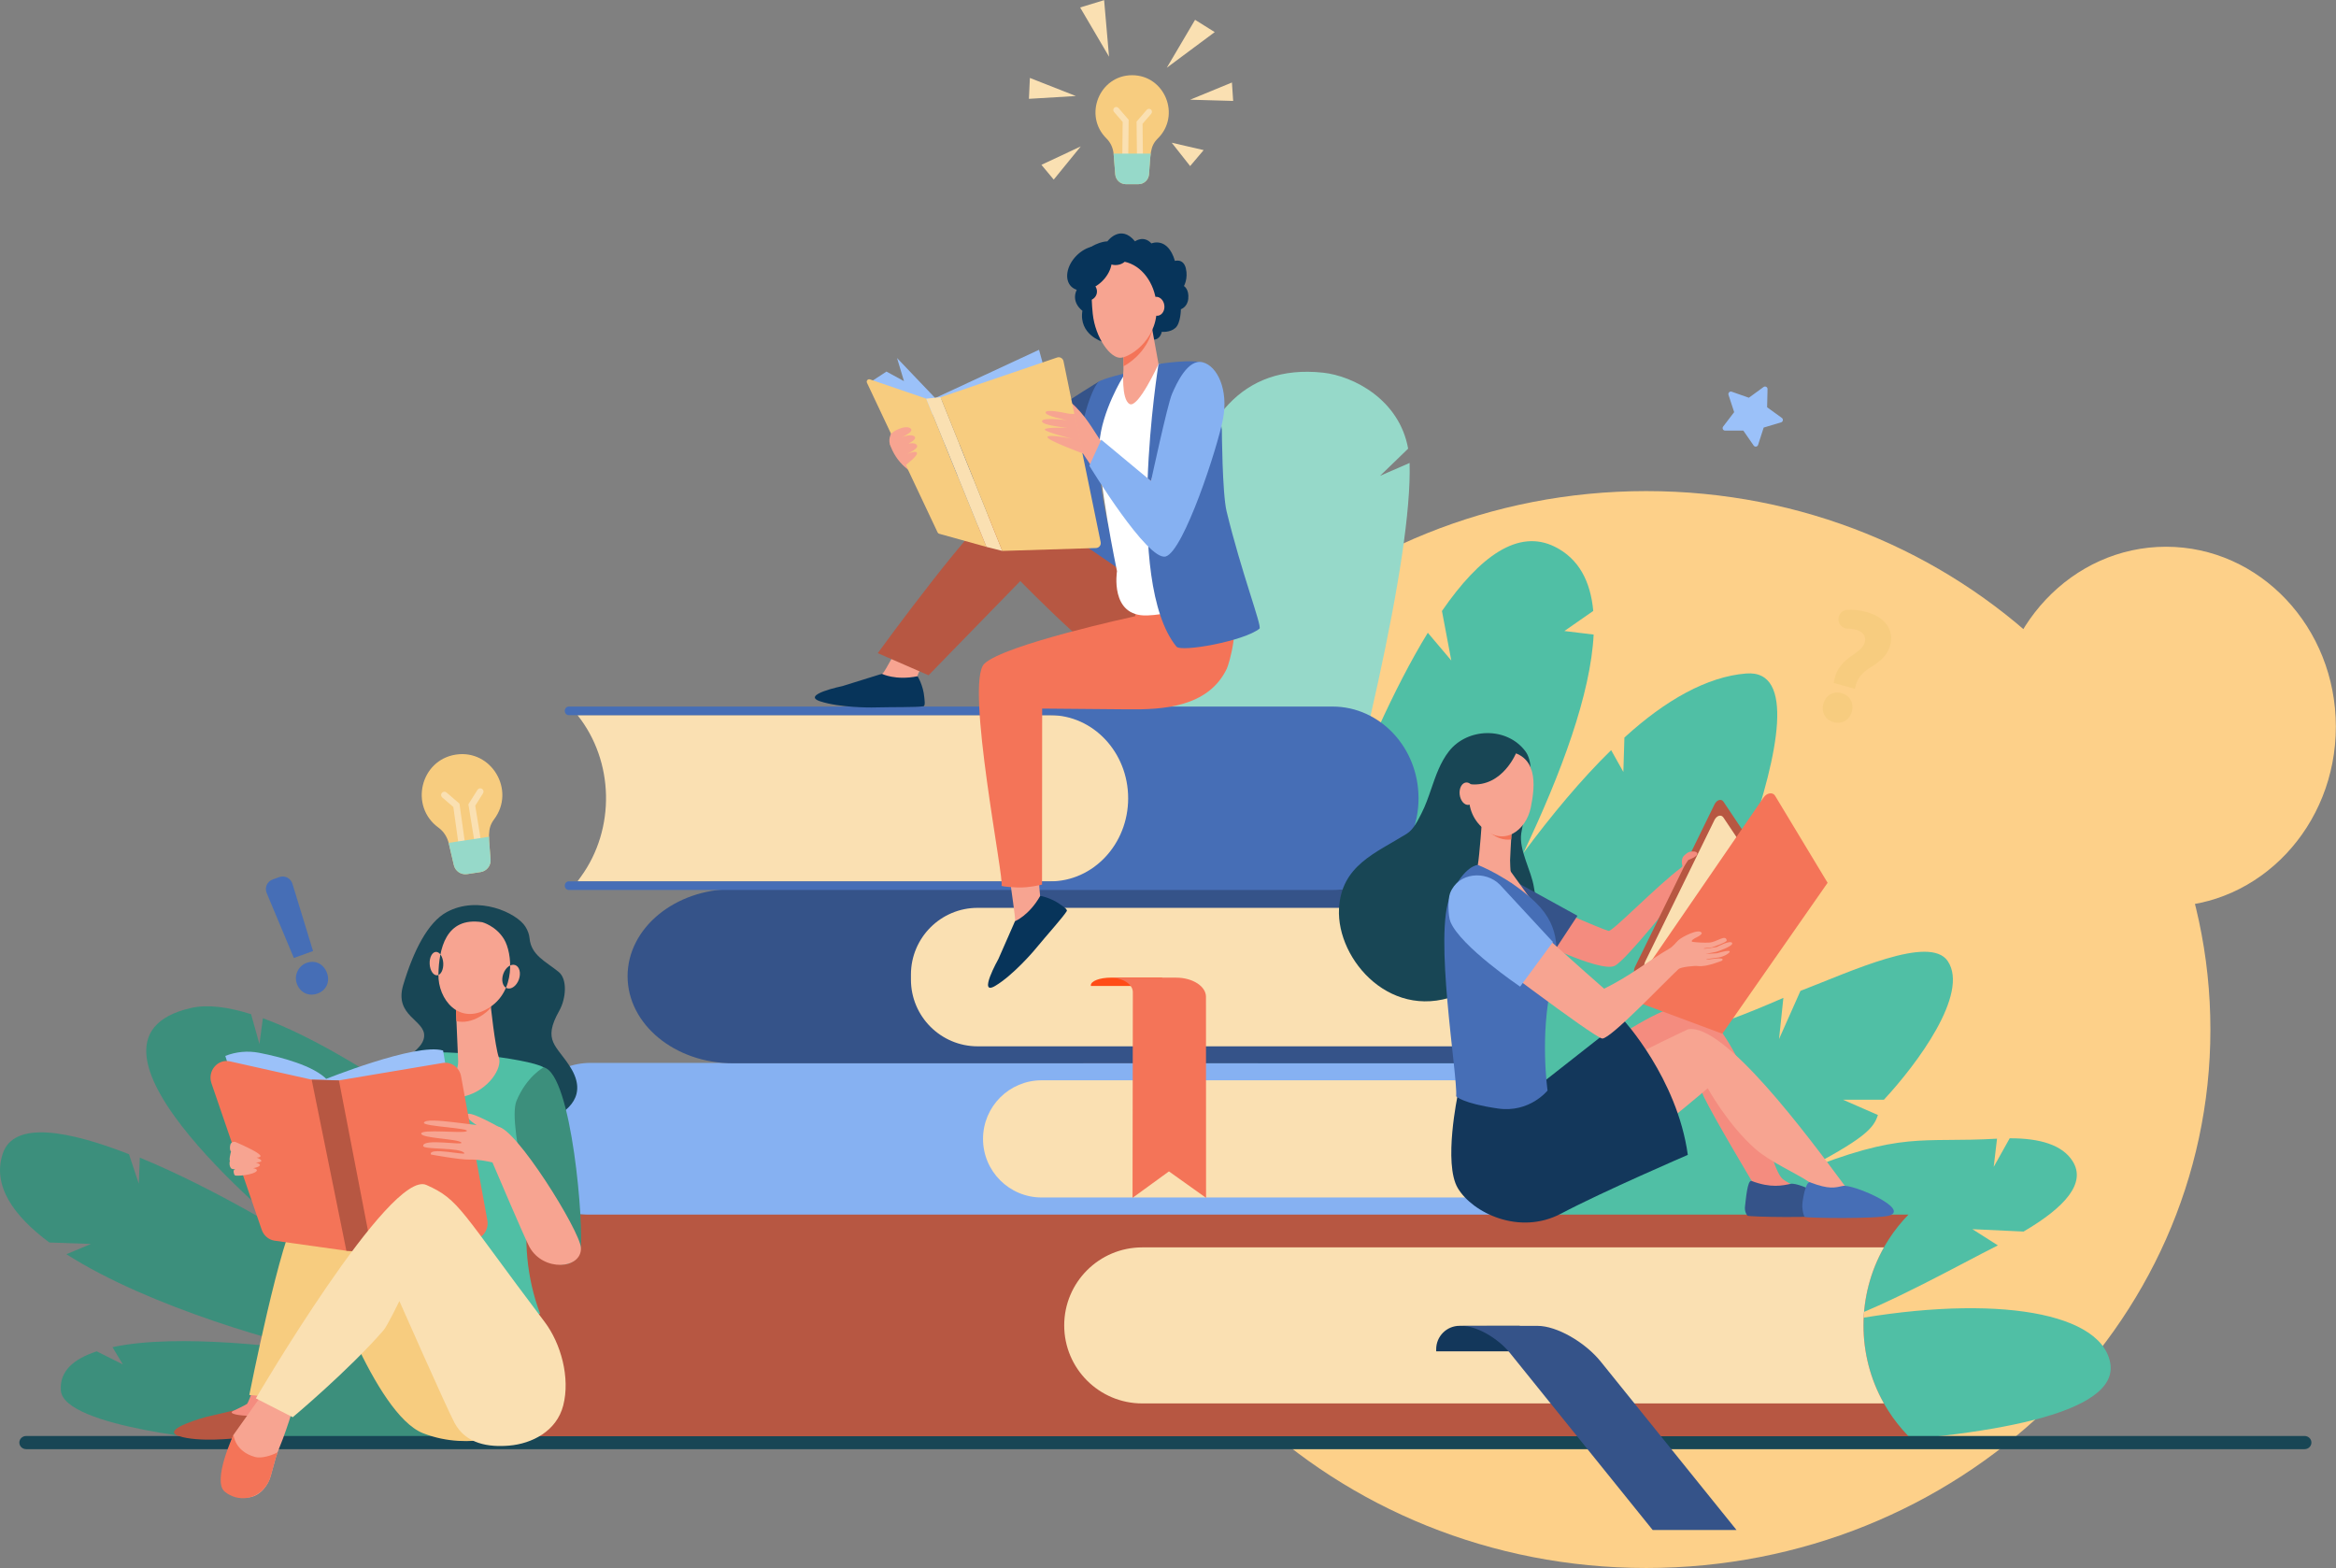 <svg xmlns="http://www.w3.org/2000/svg" viewBox="0 0 5046 3387" width="5046" height="3387">
	<rect x="0" y="0" width="5046" height="3387" fill="#808080" stroke="none"/>
	<defs>
		<clipPath clipPathUnits="userSpaceOnUse" id="cp1">
			<path d="M-2246 -449L5254 -449L5254 3720L-2246 3720Z" />
		</clipPath>
	</defs>
	<style>
		tspan { white-space:pre }
		.shp0 { fill: #fdd089 } 
		.shp1 { fill: #96d9c9 } 
		.shp2 { fill: #3c8f7c } 
		.shp3 { fill: #50bfa5 } 
		.shp4 { fill: #184655 } 
		.shp5 { fill: #86b1f2 } 
		.shp6 { fill: #fae0b2 } 
		.shp7 { fill: #355389 } 
		.shp8 { fill: #466eb6 } 
		.shp9 { fill: #ff4c16 } 
		.shp10 { fill: #f47458 } 
		.shp11 { fill: #b75742 } 
		.shp12 { fill: #13375b } 
		.shp13 { fill: #f7a491 } 
		.shp14 { fill: #9bc1f9 } 
		.shp15 { fill: #f7cc7f } 
		.shp16 { fill: #f48c7f } 
		.shp17 { fill: #07345a } 
		.shp18 { fill: #ffffff } 
	</style>
	<g id="Page 1" clip-path="url(#cp1)">
		<path id="Path 14" class="shp0" d="M5045.67 1569.56C5045.67 1784.19 4881.44 1958.17 4678.85 1958.17C4476.25 1958.17 4312.02 1784.19 4312.02 1569.56C4312.02 1354.94 4476.25 1180.95 4678.85 1180.95C4881.44 1180.95 5045.67 1354.94 5045.67 1569.56ZM4774.69 2223.79C4774.69 2866.15 4229.1 3386.85 3556.08 3386.85C2883.06 3386.85 2337.48 2866.15 2337.48 2223.79C2337.48 1581.47 2883.06 1060.75 3556.08 1060.75C4229.1 1060.75 4774.69 1581.47 4774.69 2223.79Z" />
		<path id="Path 15" class="shp1" d="M2981.08 1027.77L3041.73 969.08C3022.77 862.96 2923.21 811.89 2857.65 804.93C2681.1 786.2 2591.12 907.57 2553.25 1102.24C2484.12 1457.55 2571.17 2949.5 2571.17 2949.5C2577.67 2909.87 3057.15 1411.62 3044.85 999.98L2981.08 1027.77Z" />
		<path id="Path 16" class="shp2" d="M567.9 2199.35L560.38 2255.02L542.35 2190.63C491.73 2174.69 447.75 2169.21 412.9 2177.15C101.4 2247.94 639.67 2676.33 639.67 2676.33C639.67 2676.33 468.12 2568.62 301.98 2500.44L299.87 2556.85L278.62 2493.1C149.52 2442.56 29.75 2419.21 5.81 2492.17C-16.71 2560.87 28.62 2625.9 106.65 2683.79L196.33 2686.94L143.48 2709.1C323.65 2824.52 621.73 2907.08 724.62 2925.85C626.19 2910.4 385.58 2879.08 242.98 2909.87L265.35 2947.1L209.04 2918.94C159.15 2935.04 128.15 2961.71 131.48 3003.67C137.85 3083.92 486.04 3112.81 486.04 3112.81L1758 3101.02L1765.06 3104.54C1765.06 3104.54 977.96 2349.56 567.9 2199.35Z" />
		<path id="Path 17" class="shp3" d="M4557.92 2941.73C4533.4 2827.81 4284.29 2794.33 3966.79 2856.77C4079.85 2818.12 4235.17 2730.21 4315.6 2690.02L4260.58 2655L4371.1 2660.15C4461.48 2607.23 4506.67 2555.25 4477.15 2508.25C4455.08 2473.12 4406.71 2458.52 4341.15 2458.69L4306.6 2520.5L4313.77 2459.56C4148.37 2469.1 4110.85 2442.1 3887.73 2532.29C4027.17 2459.92 4047.31 2437.46 4056.46 2408.4L3980.96 2375.37L4069.44 2375.37C4140.96 2298.42 4254.44 2146.19 4207.37 2076.04C4168.54 2018.15 3998.02 2098.5 3889.19 2140.25L3842.9 2244.4L3852.27 2155.42C3506.23 2306.15 3623.52 2185.21 3623.52 2185.21C3623.52 2185.21 3984.75 1437.95 3771.94 1454.75C3687.94 1461.38 3597.58 1512.01 3508.88 1593.14L3506.62 1667.42L3480.23 1620.28C3415.6 1683.62 3351.6 1760.35 3290.52 1842.71C3373.35 1668.75 3436.17 1497.88 3442.42 1370.66L3379.19 1363L3441.58 1319.6C3435.71 1255.32 3410.25 1206.71 3358.67 1181.01C3279.56 1141.6 3196.52 1201.24 3114.77 1319.75L3134.96 1426.71L3084.23 1366.78C2791.52 1843.85 2523.85 3018.4 2523.85 3018.4L2502.63 3082.1L3362.6 3124.56C3362.6 3124.56 4607.48 3171.81 4557.92 2941.73Z" />
		<path id="Path 18" class="shp4" d="M4978.08 3130.21L56.6 3130.21C48.42 3130.21 41.79 3123.83 41.79 3115.96C41.79 3108.1 48.42 3101.71 56.6 3101.71L4978.08 3101.71C4986.25 3101.71 4992.9 3108.1 4992.9 3115.96C4992.9 3123.83 4986.25 3130.21 4978.08 3130.21Z" />
		<path id="Path 19" class="shp5" d="M3293.23 2624.17L1276.25 2624.17C1199.21 2624.17 1136.77 2567.5 1136.77 2497.6L1136.77 2422.35C1136.77 2352.46 1199.21 2295.81 1276.25 2295.81L3293.23 2295.81C3200.96 2387.29 3199.37 2527.12 3289.52 2620.33L3293.23 2624.17Z" />
		<path id="Path 20" class="shp6" d="M3264.98 2333.42L2250 2333.42C2180.1 2333.42 2123.44 2390.08 2123.44 2459.98C2123.44 2529.87 2180.1 2586.54 2250 2586.54L3265.06 2586.54C3217.62 2508.9 3217.73 2410.85 3264.98 2333.42Z" />
		<path id="Path 21" class="shp7" d="M3202.4 1936.83C3206.83 1929.25 3200.1 1920.46 3189.9 1920.46L1583.6 1920.46C1457.71 1920.46 1355.65 2004.69 1355.65 2108.58C1355.65 2212.48 1457.71 2296.71 1583.6 2296.71L3190.35 2296.71C3200.6 2296.71 3207.33 2287.87 3202.87 2280.25C3139.25 2171.5 3139.42 2045.1 3202.4 1936.83Z" />
		<path id="Path 22" class="shp6" d="M3189.6 1960.94L2111.87 1960.94C2032.25 1960.94 1967.73 2025.48 1967.73 2105.08L1967.73 2115.92C1967.73 2195.52 2032.25 2260.06 2111.87 2260.06L3191.9 2260.06C3143.6 2164.21 3143.08 2056.77 3189.6 1960.94ZM1247.52 1903.75L2284.15 1903.75C2376.08 1903.75 2450.6 1823.4 2450.6 1724.25C2450.6 1625.13 2376.08 1544.77 2284.15 1544.77L1247.52 1544.77C1326.75 1644.27 1329.85 1790.25 1254.92 1893.54L1247.52 1903.75Z" />
		<path id="Path 23" class="shp8" d="M2436.94 1724.25C2436.94 1625.13 2361.56 1544.77 2268.58 1544.77L1228.67 1544.77C1223.81 1544.77 1219.9 1540.55 1219.94 1535.38C1220 1530.28 1223.88 1526.17 1228.67 1526.17L2878.35 1526.17C2980.96 1526.17 3064.17 1614.86 3064.17 1724.25C3064.17 1833.67 2980.96 1922.35 2878.35 1922.35L1228.67 1922.35C1223.9 1922.35 1220 1918.23 1219.96 1913.12C1219.92 1907.96 1223.83 1903.75 1228.67 1903.75L2268.58 1903.75C2361.56 1903.75 2436.94 1823.4 2436.94 1724.25Z" />
		<path id="Path 24" class="shp9" d="M2510.42 2111.69L2399.48 2111.69C2375.62 2111.69 2356.29 2119.08 2356.29 2128.21L2356.29 2129.69L2510.42 2129.69L2510.42 2111.69Z" />
		<path id="Path 25" class="shp10" d="M2605.04 2153.12C2605.04 2130.23 2576.08 2111.69 2540.33 2111.69L2397.98 2111.69C2425.08 2111.69 2447.06 2125.75 2447.06 2143.12L2446.38 2587.35L2525.04 2530.21L2605.21 2587.35L2605.04 2153.12Z" />
		<path id="Path 26" class="shp11" d="M4122.54 2623.5L1125.52 2623.5C1032.46 2623.5 957.02 2698.94 957.02 2792L957.02 2933.75C957.02 3026.81 1032.46 3102.25 1125.52 3102.25L4122.54 3102.25L4120.98 3100.62C3992.75 2967.19 3993.46 2756.1 4122.54 2623.5Z" />
		<path id="Path 27" class="shp6" d="M4069.48 2694.35L2467.33 2694.35C2374.27 2694.35 2298.81 2769.81 2298.81 2862.87C2298.81 2955.94 2374.27 3031.4 2467.33 3031.4L4069.46 3031.4C4010.56 2927.04 4010.65 2798.62 4069.48 2694.35Z" />
		<path id="Path 28" class="shp12" d="M3282.83 2863.75L3152.9 2863.75C3124.96 2863.75 3102.31 2886.4 3102.31 2914.33L3102.31 2918.87L3282.83 2918.87L3282.83 2863.75Z" />
		<path id="Path 29" class="shp7" d="M3158.21 2863.94C3189.27 2863.92 3235.65 2890.21 3261.81 2922.65L3569.98 3304.85L3750.98 3304.73L3457.9 2941.25C3423.42 2898.48 3362.25 2863.81 3321.31 2863.85L3158.21 2863.94Z" />
		<path id="Path 30" class="shp11" d="M446.19 3060.31L509.35 3045.56C509.35 3045.56 560.56 3048.79 608.35 3039.1C608.35 3039.1 613.17 3051.79 615.25 3078C615.6 3082.52 609.1 3105.04 604.63 3105.73C588.37 3108.23 559.77 3105.4 509 3106.56C509 3106.56 429.1 3116 386.33 3101.9C343.58 3087.79 446.19 3060.31 446.19 3060.31Z" />
		<path id="Path 31" class="shp4" d="M1143.9 2026.65C1147.4 2063.29 1178.17 2076.21 1206.85 2099.42C1226.1 2114.98 1222.79 2157.04 1208.08 2183.17C1170.79 2249.33 1202.56 2257.5 1232.6 2306.1C1304.96 2423.15 1080.73 2449.02 1054.1 2457.73C1027.5 2466.46 1009.46 2477.02 993.71 2475.27C946.27 2470.02 902.87 2402.58 878.79 2340.21C854.69 2277.83 913.17 2274.54 916.17 2238.73C919.15 2202.9 850.71 2195.21 871 2127.54C892.96 2054.35 923.94 1992.31 965.08 1970.06C1033.17 1933.25 1115.96 1971.75 1134.77 2001.33C1140.37 2010.15 1143.13 2018.65 1143.9 2026.65Z" />
		<path id="Path 32" class="shp6" d="M1149.17 2827.94C1155.06 2842.6 1187.5 2894.52 1187.5 2894.52L732.12 2899.06L725.04 2805.65C850.06 2804.62 973.65 2749.35 1088.83 2709.79C1091.75 2716.85 1146.31 2820.83 1149.17 2827.94Z" />
		<path id="Path 33" class="shp3" d="M826.37 2469.62C826.37 2469.62 850.81 2297.04 890.15 2279.1C929.48 2261.17 1142.46 2286.02 1174.33 2305.48C1206.21 2324.96 1153.1 2527.67 1144.96 2584.38C1144.48 2587.77 1143.96 2591.17 1143.4 2594.52C1129.96 2676.4 1137.73 2760.15 1166.6 2837.58C1050.06 2872.98 1019.83 2892.44 894.85 2888.96L848.19 2615.96C848.19 2615.96 811.1 2483.83 826.37 2469.62Z" />
		<path id="Path 34" class="shp13" d="M1059.29 2165.5C1059.29 2165.5 1069.08 2260.54 1077.48 2283.85C1085.87 2307.15 1054.98 2354.56 1004.62 2367.69C954.25 2380.81 990.9 2317.06 989.71 2292.42C988.52 2267.79 983.65 2151.15 983.65 2151.15L1059.29 2165.5Z" />
		<path id="Path 35" class="shp10" d="M1060.46 2176.42C1054.21 2183.56 1046.62 2190 1037.44 2195.42C1018.42 2206.62 1000.98 2209.1 985.94 2205.65C984.71 2176.27 983.65 2151.15 983.65 2151.15L1059.29 2165.5C1059.29 2165.5 1059.73 2169.67 1060.46 2176.42Z" />
		<path id="Path 36" class="shp13" d="M1041.65 1991.94C1041.65 1991.94 1071.37 1999.79 1088.87 2028.79C1106.35 2057.81 1116.06 2141.71 1053.71 2178.46C991.33 2215.21 945.9 2158.42 947.04 2104.65C948.19 2050.9 962.25 1979.58 1041.65 1991.94ZM928.12 2082.12C928.81 2096.08 935.94 2107.06 944.04 2106.67C952.17 2106.25 958.19 2094.58 957.5 2080.62C956.81 2066.67 949.69 2055.69 941.58 2056.1C933.46 2056.5 927.44 2068.17 928.12 2082.12ZM1087.17 2103.52C1082.23 2117.33 1085.79 2131.23 1095.08 2134.56C1104.4 2137.9 1115.92 2129.42 1120.85 2115.6C1125.77 2101.79 1122.21 2087.9 1112.92 2084.56C1103.6 2081.23 1092.08 2089.71 1087.17 2103.52Z" />
		<path id="Path 37" class="shp2" d="M1174.33 2305.48C1174.33 2305.48 1138.02 2324.54 1115.75 2377.69C1093.48 2430.85 1169.31 2702.08 1185.5 2719.46C1201.67 2736.85 1246.4 2739.56 1254.04 2697.08C1261.67 2654.6 1235.94 2318.9 1174.33 2305.48Z" />
		<path id="Path 38" class="shp14" d="M957.12 2269.17L1019.73 2645.21L776 2684.52L698.62 2332.75C698.62 2332.75 899.15 2251.56 957.12 2269.17ZM486.69 2280.77C509.98 2271.6 535.38 2269.27 559.94 2274.08C605.54 2283 678.06 2301.48 707.17 2332.75C751.08 2379.96 791.73 2692.19 791.73 2692.19L602.25 2649.71L486.69 2280.77Z" />
		<path id="Path 39" class="shp15" d="M1138.54 2924.02C1106.67 2835.52 745.62 2513.42 650.04 2538.19L701.37 2734.65C701.37 2734.65 808.65 3054.46 913.77 3095.71C1018.87 3136.96 1117.29 3090.4 1117.29 3090.4C1117.29 3090.4 1170.4 3012.52 1138.54 2924.02Z" />
		<path id="Path 40" class="shp13" d="M1008.9 2407.23C1004.4 2416.21 1033.1 2432.25 1041.44 2438.33C1049.79 2444.42 1084.4 2438.17 1084.4 2438.17C1084.4 2438.17 1013.9 2397.21 1008.9 2407.23Z" />
		<path id="Path 41" class="shp16" d="M700.44 2828.23C700.44 2828.23 608.69 3018.9 608.37 3038.73C607.94 3067.33 475.73 3059.48 504.44 3047.25C511.04 3044.44 531.85 3033.9 533.46 3032.52C541.98 3025.17 618.12 2788.42 618.12 2788.42L700.44 2828.23Z" />
		<path id="Path 42" class="shp15" d="M729.69 2600.15C725.27 2595.25 678.77 2576.77 642.98 2621.37C607.19 2665.98 538.54 3013.1 538.54 3013.1L622.92 3021.37C622.92 3021.37 832.92 2714 729.69 2600.15Z" />
		<path id="Path 43" class="shp10" d="M456.77 2339.85L565.31 2656.27C569.67 2668.96 580.5 2678.08 593.38 2679.92C695.15 2694.31 748.23 2701.63 748.23 2701.63C748.23 2701.63 768.08 2702.65 789.12 2702.92L1022.06 2678.06C1042.31 2675.9 1056.46 2656.27 1052.69 2635.54L995.98 2324.85C992.48 2305.67 974.83 2292.85 956.21 2296L732.12 2333.67C712.31 2333.12 693.02 2332.6 673.23 2332.06L496.92 2292.58C470.27 2286.62 447.65 2313.25 456.77 2339.85Z" />
		<path id="Path 44" class="shp13" d="M930.85 2493.75C930.85 2493.75 993.35 2505.33 1014.71 2504.71C1036.06 2504.06 1063.75 2510.81 1063.75 2510.81C1063.75 2510.81 1133.52 2674.87 1143.54 2693.19C1173.42 2747.81 1256.27 2741.37 1254.92 2695.81C1253.81 2659.6 1112.29 2432.56 1074.67 2433.69C1037.04 2434.81 919.25 2410.25 915.71 2425.23C913.81 2433.27 1024.19 2437.04 1006.77 2443.87C995.96 2448.12 909.56 2438.42 909.87 2448.58C910.19 2458.75 987.92 2459.71 996.29 2467.6C1004.67 2475.48 913.56 2457.94 914.08 2475.19C914.35 2483.9 994.33 2477.6 1003.1 2490.79C1006.75 2496.29 924.23 2476.65 930.85 2493.75ZM509.29 2466.98C504.4 2464.85 498.69 2467.62 497.48 2472.81C496.25 2478.15 495.98 2484.56 499.94 2488.81C507.77 2497.23 562.46 2505.31 562.75 2497.17C562.98 2490.92 526.29 2474.33 509.29 2466.98ZM498.67 2488.21C498.67 2488.21 493.19 2508.71 497.92 2508.88C502.67 2509.04 561.83 2514.92 564.46 2507.88C567.1 2500.85 506.29 2484.08 498.67 2488.21ZM496.1 2509.37C496.1 2509.37 494.42 2518.48 499.33 2523.73C504.23 2529 559.31 2525.56 561.33 2516.81C563.35 2508.06 498.04 2502.65 496.1 2509.37ZM504.52 2528.62C504.52 2528.62 504.44 2535.56 507.21 2538.54C510 2541.54 550.69 2537.4 554.73 2528.73C558.77 2520.04 509.25 2519.62 504.52 2528.62ZM642.52 3009.87C642.52 3009.87 623.1 3080.17 603.58 3126.67C590.81 3157.1 587.52 3187.46 579.06 3202.65C557.69 3241.06 522.73 3242.6 494.96 3219.52C467.19 3196.46 504.44 3099.1 504.44 3099.1L592.08 2975.79L642.52 3009.87Z" />
		<path id="Path 45" class="shp10" d="M579.06 3202.65C586.58 3189.15 590.04 3163.69 599.67 3136.83C586.27 3144.62 563.77 3150.48 551.54 3147.21C506.69 3135.23 504.44 3099.1 504.44 3099.1C504.44 3099.1 457.69 3198.87 485.46 3221.96C513.21 3245.02 557.69 3241.06 579.06 3202.65Z" />
		<path id="Path 46" class="shp11" d="M732.15 2333.67L803.92 2705.1L760.73 2702.52L748.23 2701.63L673.25 2332.08L732.15 2333.67Z" />
		<path id="Path 47" class="shp6" d="M982.17 3073.98C1006.73 3119.19 1055.71 3126.23 1099.79 3122.52C1148.56 3118.42 1202.25 3091.75 1216.65 3035.77C1232.04 2976 1211.79 2902 1176.29 2855.08C994.58 2615 993.17 2591.33 920.83 2559.44C842.75 2525 552.71 3020.48 552.71 3020.48L632.35 3061.19C632.35 3061.19 751.81 2961.33 828.15 2873.79C837.12 2863.48 862.67 2810.23 862.67 2810.23C862.67 2810.23 965.92 3044.1 982.17 3073.98Z" />
		<path id="Path 48" class="shp15" d="M984.83 1629.91C908.04 1641.52 883.98 1741.79 947.08 1787.62C958.44 1795.85 966.19 1808.1 969.4 1821.75L980.37 1868.69C983.4 1881.62 995.85 1890.06 1009 1888.08L1038.08 1883.67C1051.23 1881.69 1060.63 1869.94 1059.71 1856.69C1056.29 1808.33 1051.54 1790.75 1067.52 1769.42C1114.27 1706.98 1061.67 1618.29 984.83 1629.91Z" />
		<path id="Path 49" class="shp6" d="M1001.6 1851.4L1001.54 1851.42C997.67 1851.96 994.1 1849.25 993.56 1845.4L979.25 1743.04L955.27 1722.5C952.31 1719.96 951.96 1715.5 954.5 1712.54C957.04 1709.58 961.5 1709.23 964.46 1711.77L992.5 1735.79L1007.56 1843.44C1008.08 1847.27 1005.44 1850.83 1001.6 1851.4ZM1037.23 1850.4L1037.31 1850.37C1041.15 1849.75 1043.77 1846.12 1043.15 1842.27L1026.56 1740.25L1043.4 1713.56C1045.48 1710.25 1044.48 1705.9 1041.19 1703.81C1037.87 1701.73 1033.52 1702.71 1031.44 1706.02L1011.75 1737.25L1029.19 1844.54C1029.81 1848.35 1033.4 1850.96 1037.23 1850.4Z" />
		<path id="Path 50" class="shp1" d="M969.06 1820.58C969.17 1820.98 969.29 1821.35 969.4 1821.75L980.37 1868.69C983.4 1881.62 995.85 1890.06 1009 1888.08L1038.08 1883.67C1051.23 1881.69 1060.63 1869.94 1059.71 1856.69C1058.19 1835.19 1056.42 1819.77 1056.31 1807.4L969.06 1820.58Z" />
		<path id="Path 52" class="shp14" d="M3788.1 962.37L3765.73 930.04L3726.44 930.13C3721.96 930.14 3719.42 925.01 3722.12 921.45L3745.96 890.2L3733.75 852.85C3732.35 848.6 3736.44 844.59 3740.67 846.08L3777.75 859.09L3809.48 835.92C3813.1 833.28 3818.17 835.93 3818.06 840.41L3817.15 879.7L3849 902.73C3852.62 905.35 3851.67 910.99 3847.4 912.28L3809.73 923.55L3797.67 960.95C3796.29 965.21 3790.62 966.05 3788.1 962.37Z" />
		<path id="Path 56" class="shp15" d="M3938.71 1520.03C3943.77 1501.81 3960.1 1492.29 3977.98 1497.25C3996.52 1502.4 4004.94 1518.8 4000.23 1537.1C3995.27 1554.97 3979.17 1564.95 3960.6 1559.79C3942.4 1554.74 3933.75 1537.9 3938.71 1520.03ZM3960.81 1475.09C3963.58 1467.94 3962.62 1442.34 3998.19 1417.73C4012.81 1407.72 4024.81 1399.2 4028.04 1387.52C4033.65 1367.36 4012.44 1357.69 3991.29 1357.78C3980.37 1357.84 3971.44 1349.07 3971.08 1338.14C3970.73 1327.04 3979.35 1317.74 3990.44 1317.2C4002.56 1316.61 4016.83 1317.78 4031.81 1321.94C4077.19 1334.54 4090.83 1365.35 4082.92 1393.87C4075.67 1419.99 4054.75 1432.69 4037.69 1443.5C4008.96 1461.74 4008.96 1482.08 4006.52 1487.77L3960.81 1475.09ZM2445.52 162.45C2374.9 162.45 2339.6 249.36 2390.15 299.15C2399.21 308.09 2404.54 320.17 2405.54 332.87L2409.04 376.57C2410.02 388.61 2420.06 397.9 2432.15 397.9L2458.92 397.9C2471 397.9 2481.04 388.61 2482 376.57C2485.52 332.62 2483.65 316.16 2500.92 299.15C2551.44 249.37 2516.19 162.45 2445.52 162.45Z" />
		<path id="Path 57" class="shp6" d="M2430.5 363.92L2430.42 363.92C2426.87 363.88 2424.02 360.97 2424.06 357.42L2425.1 263.43L2406.35 241.71C2404.02 239.02 2404.33 234.96 2407.02 232.64C2409.69 230.32 2413.75 230.62 2416.08 233.3L2438.02 258.71L2436.92 357.56C2436.87 361.09 2434.02 363.92 2430.5 363.92ZM2462.67 367.85L2462.73 367.85C2466.27 367.81 2469.13 364.9 2469.08 361.35L2468.04 267.36L2486.81 245.63C2489.12 242.95 2488.83 238.89 2486.15 236.57C2483.46 234.25 2479.4 234.55 2477.08 237.23L2455.12 262.64L2456.23 361.49C2456.27 365.01 2459.15 367.85 2462.67 367.85Z" />
		<path id="Path 58" class="shp1" d="M2405.42 331.78C2405.46 332.14 2405.52 332.5 2405.54 332.87L2409.04 376.57C2410.02 388.61 2420.06 397.9 2432.15 397.9L2458.92 397.9C2471 397.9 2481.04 388.61 2482 376.57C2483.58 357.02 2484.08 342.92 2485.67 331.78L2405.42 331.78Z" />
		<path id="Path 59" class="shp6" d="M2581.46 42.8L2520.4 146.33L2623.94 69.35L2581.46 42.8ZM2333.19 16.13L2395.62 122.44L2385 0.33L2333.19 16.13ZM2224.65 168.34L2323.96 207.39L2222.58 213.47L2224.65 168.34ZM2531.02 308.27L2570.83 358.71L2600.04 324.2L2531.02 308.27ZM2570.83 215.36L2661.1 178.19L2663.75 218.01L2570.83 215.36ZM2334.56 316.23L2249.62 356.05L2276.17 387.91L2334.56 316.23Z" />
		<path id="Path 62" class="shp8" d="M634.77 2069.19L576.04 1928.9C571.17 1917.29 577.02 1903.98 588.87 1899.71L603.17 1894.56C615 1890.29 627.98 1896.79 631.65 1908.81L676.21 2054.27L634.77 2069.19ZM640.94 2123.9C634.85 2105.81 645 2085.52 663.1 2079.54C681.96 2073.31 699.13 2082.56 706.29 2101.33C713.1 2120.23 705.48 2139 685.85 2146.06C665.94 2153.23 647.48 2143.37 640.94 2123.9Z" />
		<path id="Path 63" class="shp16" d="M3310.02 1941.87C3310.02 1941.87 3461.4 2007.83 3474.77 2010.77C3483.15 2012.6 3579.35 1912.9 3631.79 1873.94C3634.23 1872.12 3643.54 1858.87 3646.17 1857.56C3677.37 1841.9 3624.6 1932.19 3624.6 1932.19C3624.6 1932.19 3513 2074.12 3487.75 2086.29C3456.02 2101.56 3299.29 2024.06 3300.25 2019.6L3310.02 1941.87Z" />
		<path id="Path 64" class="shp4" d="M3286.02 1800.19C3292.54 1755.58 3323.5 1660.62 3294.94 1622.65C3254.77 1569.26 3169.9 1571.57 3129.79 1622.88C3111.42 1646.4 3101.48 1675.23 3091.79 1703.46C3085.52 1721.67 3079.21 1740 3070.4 1757.17C3062.5 1772.52 3053.48 1791.71 3038.5 1801.04C2971.85 1842.54 2897.21 1869.29 2892.42 1962.79C2886.71 2073.71 3008.19 2212.44 3157.38 2145.29C3214.48 2119.56 3289.29 2036.44 3313.71 1978.92C3324.71 1952.98 3319.46 1955.71 3313.37 1916.19C3307.94 1880.81 3280.77 1836.1 3286.02 1800.19Z" />
		<path id="Path 65" class="shp7" d="M3204.85 1866.52L3407.52 1978.02L3359.73 2050.58C3359.73 2050.58 3207.15 1992.44 3176.29 1984.12C3145.44 1975.79 3169.75 1863.5 3204.85 1866.52Z" />
		<path id="Path 66" class="shp13" d="M3201.37 1769.79C3201.37 1769.79 3196.1 1846.96 3192.19 1868.58C3188.1 1890.94 3185.65 1984.02 3232.12 1995.4C3278.63 2006.75 3261.17 1880.73 3261.94 1858.13C3262.71 1835.52 3267.25 1762.1 3267.25 1762.1L3201.37 1769.79Z" />
		<path id="Path 67" class="shp10" d="M3200.73 1779.04C3204.23 1784.23 3208.42 1789.23 3213.4 1793.92C3230.52 1810.08 3248.15 1815.33 3264.21 1813.23C3265.67 1787.65 3267.25 1762.1 3267.25 1762.1L3201.37 1769.79C3201.37 1769.79 3201.15 1773.29 3200.73 1779.04Z" />
		<path id="Path 68" class="shp13" d="M3249.42 1622.07C3249.42 1622.07 3221.17 1622.99 3199.54 1645.31C3177.92 1667.65 3152.04 1740.6 3200.42 1786.25C3248.79 1831.9 3296.65 1792.69 3306.63 1744.4C3316.6 1696.12 3323.15 1627.35 3249.42 1622.07Z" />
		<path id="Path 69" class="shp4" d="M3275.96 1624.35C3275.96 1624.35 3246.46 1700.46 3176.79 1694.02C3145.23 1691.1 3138.08 1734.19 3138.08 1734.19C3138.08 1734.19 3163.9 1631.88 3196.31 1616.68C3228.71 1601.47 3275.96 1624.35 3275.96 1624.35Z" />
		<path id="Path 70" class="shp13" d="M3185.77 1712.44C3187.35 1725.77 3181.33 1737.48 3172.29 1738.54C3163.27 1739.62 3154.69 1729.67 3153.08 1716.31C3151.5 1702.96 3157.54 1691.27 3166.56 1690.21C3175.58 1689.13 3184.19 1699.08 3185.77 1712.44Z" />
		<path id="Path 71" class="shp11" d="M3703.54 1737.44L3531.98 2087.98C3527.9 2096.35 3529.17 2106.06 3534.77 2109.35L3660.1 2182.75L3816.77 1872.1C3816.77 1872.1 3748.52 1769.98 3722.9 1731.67C3718.17 1724.6 3708.42 1727.5 3703.54 1737.44Z" />
		<path id="Path 72" class="shp6" d="M3554 2076.48L3703.29 1771.46C3708.15 1761.5 3717.92 1758.6 3722.65 1765.69C3743.44 1796.79 3774.87 1843.83 3797.46 1877.62L3656.85 2156.44L3556.79 2097.83C3551.17 2094.56 3549.92 2084.85 3554 2076.48Z" />
		<path id="Path 73" class="shp16" d="M3635.54 1850.87C3637.31 1847.79 3645.44 1841.12 3648.88 1840.21C3656.1 1838.29 3664.85 1838.56 3666.29 1843.23C3668.4 1850.02 3647 1857.52 3647 1857.52L3635.35 1874.4C3635.35 1874.4 3629.92 1860.62 3635.54 1850.87Z" />
		<path id="Path 74" class="shp13" d="M3195.5 1847.77C3195.5 1847.77 3248.33 1891.42 3263.48 1906.56C3278.54 1921.6 3304.85 1939.98 3304.85 1939.98L3262.17 1880.9L3235.1 1855.65L3195.5 1847.77Z" />
		<path id="Path 75" class="shp16" d="M3851.17 2547.04C3842.96 2540.21 3835.48 2520.75 3832.48 2512.21C3814.73 2420.33 3730.79 2171.83 3639.37 2171.83C3559.71 2171.83 3313.71 2364.75 3198.67 2476.25C3165.44 2508.44 3167.69 2481.12 3188.04 2488.65C3200.21 2493.12 3282.33 2629.75 3295.48 2630.35C3335.65 2632.19 3372.79 2605.29 3406.33 2586.56C3457.46 2558.04 3493 2525.48 3522.69 2481.15C3597.94 2368.81 3626.13 2302.71 3648.79 2259.73C3648.79 2259.73 3670.19 2348.15 3680.67 2369.46C3704.33 2417.6 3775.1 2536.23 3802.77 2582.44L3911.33 2579.5C3911.33 2579.5 3861.77 2555.9 3851.17 2547.04Z" />
		<path id="Path 76" class="shp13" d="M3646.44 2223.17C3646.44 2223.17 3281.85 2393.06 3258.83 2451.46C3235.83 2509.87 3253.54 2596.6 3306.63 2614.29C3359.73 2632 3688.92 2350.58 3688.92 2350.58C3688.92 2350.58 3731.4 2428.46 3791.56 2481.56C3823.65 2509.85 3877.87 2532.96 3908.83 2553.69C3935.94 2571.83 3942.02 2589.52 3942.02 2589.52L4018.12 2593.06C4018.12 2593.06 4005.29 2588.67 3982.27 2557.67C3904.56 2452.96 3724.27 2209.5 3646.44 2223.17Z" />
		<path id="Path 77" class="shp12" d="M3505.73 2201.92C3505.73 2201.92 3622.85 2328.17 3645.85 2494.54C3645.85 2494.54 3462.38 2573.58 3372.1 2621.37C3281.85 2669.17 3180.96 2619.6 3149.1 2566.52C3117.25 2513.42 3149.1 2363.85 3149.1 2363.85L3336.71 2334.67L3505.73 2201.92Z" />
		<path id="Path 78" class="shp7" d="M3783.6 2550.87C3774.27 2547.31 3771.02 2594.52 3769.48 2605.06C3767.75 2616.92 3773.42 2624.92 3774.83 2625.92C3778.71 2628.58 3929.06 2631.56 3957.81 2623.83C3959.75 2623.31 3963.81 2620.88 3964.52 2620.25C3985.65 2601.83 3887.96 2552.98 3868.27 2557.06C3850.75 2560.71 3825.58 2566.87 3783.6 2550.87Z" />
		<path id="Path 79" class="shp8" d="M3192.48 1868.29C3192.48 1868.29 3163.87 1868.04 3133.29 1933.92C3095.69 2014.9 3149.33 2323.92 3145.44 2368.02C3145.44 2368.02 3158.69 2383.25 3235.87 2394.4C3304.25 2404.27 3342.92 2355.46 3342.92 2355.46C3342.92 2355.46 3325.5 2236.12 3351.87 2123.9C3366.17 2063.06 3373.69 2004.08 3317.25 1949.42C3260.81 1894.73 3192.48 1868.29 3192.48 1868.29ZM3909.83 2553.79C3900.5 2550.25 3892.46 2595.71 3893.15 2606.83C3893.9 2618.77 3896.92 2627.48 3898.35 2628.46C3902.23 2631.12 4052.73 2633.33 4081.48 2625.6C4083.42 2625.08 4087.48 2622.65 4088.21 2622.02C4109.31 2603.6 4000.69 2557.52 3980.98 2561.6C3963.48 2565.25 3951.79 2569.79 3909.83 2553.79Z" />
		<path id="Path 80" class="shp10" d="M3809.19 1722.92L3524.83 2136.98C3518.29 2146.52 3519.83 2158.12 3528.06 2161.21L3720.38 2232.87L3947.83 1906.83L3834.35 1718.81C3829.23 1710.33 3816.4 1712.42 3809.19 1722.92Z" />
		<path id="Path 81" class="shp13" d="M3741.6 2036.85C3737.96 2029.79 3708.42 2045.46 3708.42 2045.46C3708.42 2045.46 3682.12 2050.02 3680.27 2049.04C3678.17 2047.94 3697.92 2046.29 3697.92 2046.29C3697.92 2046.29 3730.21 2035.25 3729.85 2031.62C3728.37 2016.73 3708.15 2035.27 3692.29 2035.96C3680.21 2036.48 3667.06 2035.94 3655.4 2034.29C3650.75 2031.69 3662.6 2025.81 3662.6 2025.81C3662.6 2025.81 3678.12 2018.83 3675.65 2014.75C3669.62 2004.83 3633.29 2023.69 3625.65 2030.69C3620.52 2035.37 3614.13 2044.48 3605.21 2049.52C3566.42 2071.46 3519.92 2109.12 3465.02 2135.54C3446.85 2120.29 3271.5 1962.9 3267.1 1959.06L3171.33 2034.5C3171.46 2034.6 3446.06 2243.75 3461.33 2243.25C3480.52 2242.62 3594.88 2121.92 3625.83 2093.17C3630.5 2088.81 3659.92 2085.54 3667.98 2086.67C3685.96 2089.17 3719.65 2075.06 3719.65 2075.06C3730.02 2064.1 3681.4 2075.19 3686 2072.33C3688.04 2071.06 3699.92 2069.85 3711.75 2068.17C3723.81 2066.44 3734.71 2059.54 3736.19 2056.25C3739.06 2049.79 3709.1 2059.04 3709.1 2059.04L3684.12 2060.58L3708.02 2055.71C3708.02 2055.71 3745.17 2043.73 3741.6 2036.85Z" />
		<path id="Path 82" class="shp5" d="M3240.17 1911.21C3209.21 1879.52 3149.67 1884.13 3132.29 1929.35C3127.46 1941.94 3127.67 1978.02 3133.19 1991.31C3155.21 2044.4 3283.62 2131.12 3283.62 2131.12L3354.42 2034.67L3240.17 1911.21Z" />
		<path id="Path 83" class="shp13" d="M1967.67 988.65C1967.67 984.58 1972.67 958.35 1972.67 958.35C1972.67 958.35 1961 921.15 1959.81 921.06C1935.79 919.34 1917.67 935.67 1921.73 957.62L1921.96 958.35C1934.4 998.05 1967.85 1027.54 2008.79 1034.88C2018.15 1036.56 2028.02 1038.31 2038.15 1040.08C2033.38 1024.14 2030.44 1007.86 2030.6 991.12C1995.5 990.84 1967.67 990.15 1967.67 988.65Z" />
		<path id="Path 84" class="shp7" d="M2373.9 824.51C2373.25 822.52 2162.71 959.47 2162.71 959.47C2162.71 959.47 2072.83 960.35 2006.46 959.78C2006.27 979.83 2009.52 999.34 2014.79 1018.44C2080.4 1030.86 2155.12 1043.96 2172.15 1042.65C2203.81 1040.21 2362.69 960.94 2362.69 960.94C2362.69 960.94 2374.4 826 2373.9 824.51Z" />
		<path id="Path 85" class="shp8" d="M2376.27 1335.86C2375.83 1332.42 2331.35 1179.87 2326.71 1043.24C2323.1 937.29 2355.92 842.31 2372.73 824.96C2378.94 818.47 2436.73 804.6 2436.73 804.6L2415.69 839.54C2394.29 879.91 2388.5 915.67 2379.21 961.24C2352.29 1093.37 2473.27 1357.75 2467.12 1359.46C2460.25 1361.36 2377.98 1349.39 2376.27 1335.86Z" />
		<path id="Path 86" class="shp14" d="M1914.85 802.6L1877.9 826.73L1988.4 1012.67L2023.1 861.68L1914.85 802.6ZM1937.69 773.36L1984.12 927.69L2021.33 861.02L1937.69 773.36ZM2244.4 755.54L2280.1 885.13L2016.92 861.24L2244.4 755.54Z" />
		<path id="Path 87" class="shp13" d="M2094.27 1303.82C2094.27 1303.82 1982.42 1440.46 1982.1 1460.32C1981.67 1488.91 1849.46 1481.07 1878.17 1468.83C1884.77 1466.02 1905.58 1455.48 1907.19 1454.11C1915.73 1446.75 2003.83 1274.25 2003.83 1274.25L2094.27 1303.82Z" />
		<path id="Path 88" class="shp17" d="M1819.92 1481.88L1904.96 1455.43C1904.96 1455.43 1934.29 1470.37 1982.1 1460.67C1982.1 1460.67 1994.56 1480.7 1996.65 1506.92C1997 1511.44 1999.23 1524.85 1994.75 1525.54C1978.5 1528.04 1933.5 1526.98 1882.73 1528.15C1882.73 1528.15 1814.35 1528.95 1771.6 1514.84C1728.83 1500.72 1819.92 1481.88 1819.92 1481.88Z" />
		<path id="Path 89" class="shp11" d="M2635.85 1336.45C2635.85 1336.45 2535.21 1313.46 2441.17 1246.19C2332.33 1168.35 2209.9 1087.38 2161.52 1093.98C2122.58 1099.29 1896.04 1410.79 1896.04 1410.79L2005.77 1458.57L2204 1255.04C2204 1255.04 2406.48 1463.79 2473.02 1478.04C2624.54 1510.5 2672.96 1398.76 2635.85 1336.45Z" />
		<path id="Path 90" class="shp15" d="M1872.71 826.76L2025.33 1150.06C2026.02 1151.53 2027.35 1152.6 2028.92 1152.96L2130.85 1181.31L2000.6 861.03L1879.25 819.47C1874.81 817.94 1870.71 822.51 1872.71 826.76Z" />
		<path id="Path 91" class="shp17" d="M2392.06 521.32C2392.06 521.32 2420.27 482.88 2451.73 521.3C2451.73 521.3 2470.46 507.43 2487.17 525.8C2487.17 525.8 2522.21 510.21 2537.96 563.57C2537.96 563.57 2556.27 557.65 2561.56 579.63C2566.87 601.6 2557.44 617.89 2557.44 617.89C2557.44 617.89 2568.96 624.45 2566.77 645.55C2564.92 663.49 2550.83 667.97 2550.83 667.97C2550.83 667.97 2550.67 697.82 2539.06 708.28C2527.44 718.74 2509.56 716.69 2509.56 716.69C2509.56 716.69 2506.98 733.19 2491.96 733.66C2476.92 734.13 2456.73 722.31 2440.92 730.79C2425.08 739.26 2381.08 738.01 2381.08 738.01C2381.08 738.01 2329.87 722.58 2338.1 671.21C2338.1 671.21 2309.73 651.45 2328.52 621.03C2328.52 621.03 2306.77 579.94 2335.73 550.39C2364.69 520.84 2392.06 521.32 2392.06 521.32Z" />
		<path id="Path 92" class="shp13" d="M2236.73 1738.21C2236.73 1738.21 2242.94 1906.35 2246.77 1934.83C2250.6 1963.17 2175.42 2048.56 2185.02 2018.85C2187.23 2012.02 2192.94 1989.42 2192.94 1987.31C2192.98 1976.04 2165.06 1784.23 2165.06 1784.23L2236.73 1738.21Z" />
		<path id="Path 93" class="shp17" d="M2156.67 2071.37L2192.48 1989.85C2192.48 1989.85 2223 1977.5 2247.04 1935.06C2247.04 1935.06 2270.33 1938.79 2291.48 1954.42C2295.15 1957.12 2306.73 1964.23 2304.29 1968.06C2295.52 1981.98 2265.21 2015.25 2232.79 2054.31C2232.79 2054.31 2188.54 2106.46 2149.83 2129.48C2111.12 2152.5 2156.67 2071.37 2156.67 2071.37Z" />
		<path id="Path 94" class="shp10" d="M2163.29 1913.44C2171.15 1905.44 2083.73 1475.31 2126.13 1433.79C2168.52 1392.28 2451.77 1331.14 2451.77 1331.14L2488.94 1200.17C2488.94 1200.17 2607.37 1234.89 2655.31 1306.36C2681.52 1345.45 2654.73 1434.57 2650 1444.41C2609.54 1528.65 2509.6 1532.91 2436.87 1532.16C2369.98 1531.47 2251.19 1530.55 2251.19 1530.55L2250.9 1910.77C2250.9 1910.77 2221.69 1917.85 2198.69 1916.98C2167.21 1915.75 2163.29 1913.44 2163.29 1913.44Z" />
		<path id="Path 95" class="shp18" d="M2425.87 813.81L2502.58 786.24C2502.58 786.24 2504.9 786.36 2505.6 786.27C2513.83 785.23 2604.35 1081.4 2633.88 1193.44C2663.42 1305.48 2624.73 1284.23 2624.73 1284.23C2624.73 1284.23 2557.06 1326.4 2478.33 1329.37C2396.46 1332.46 2412.83 1233.8 2412.83 1233.8C2412.83 1233.8 2369.73 1027.81 2374.79 957.7C2379.83 887.59 2425.87 813.81 2425.87 813.81Z" />
		<path id="Path 96" class="shp13" d="M2427.08 753.58L2426.79 791.33L2426.75 798.03C2426.75 798.03 2421.52 862.67 2440.04 872.66C2458.56 882.64 2502.54 786.25 2502.54 786.25L2482.62 676.59L2427.08 753.58Z" />
		<path id="Path 97" class="shp10" d="M2489.06 712.25C2479.83 751.8 2449.37 779.26 2426.81 791.27L2427.1 753.58L2482.62 676.6L2489.06 712.25Z" />
		<path id="Path 98" class="shp13" d="M2428.65 565.22C2392.69 557.73 2358.85 585.27 2358.1 621.45C2357.79 637.18 2358.17 656.85 2360.48 678.13C2366.02 729.3 2398.75 775.62 2421.94 772.69C2445.1 769.75 2504.98 728.58 2498.1 655.82C2493.87 610.89 2466.37 573.08 2428.65 565.22ZM2481.77 663.71C2483.19 674.97 2491.81 683.16 2501.02 681.99C2510.23 680.82 2516.54 670.75 2515.1 659.49C2513.69 648.22 2505.06 640.04 2495.85 641.21C2486.65 642.38 2480.33 652.45 2481.77 663.71Z" />
		<path id="Path 99" class="shp17" d="M2325 552.55C2303.46 574.55 2298.73 604.44 2314.42 619.3C2330.12 634.16 2360.31 628.37 2381.83 606.37C2403.37 584.36 2408.12 554.48 2392.42 539.62C2376.73 524.76 2346.54 530.55 2325 552.55ZM2389.58 560.17C2390.63 568.41 2401.42 573.83 2413.71 572.28C2425.98 570.72 2435.08 562.77 2434.04 554.53C2433 546.29 2422.19 540.87 2409.92 542.42C2397.65 543.98 2388.54 551.92 2389.58 560.17ZM2331.46 631.99C2332.81 642.59 2342.4 650.1 2352.87 648.77C2363.35 647.44 2370.77 637.77 2369.42 627.18C2368.08 616.58 2358.5 609.06 2348.02 610.39C2337.54 611.72 2330.12 621.39 2331.46 631.99Z" />
		<path id="Path 100" class="shp8" d="M2502.54 786.25C2502.54 786.25 2577.6 774.06 2602.85 784.8C2618.9 791.63 2639.33 927.77 2639.33 927.77C2639.33 927.77 2640.15 1065.47 2649.54 1104.3C2681.35 1235.92 2725.79 1351.19 2720.79 1357.69C2688.15 1384.54 2551.54 1409.42 2541.17 1396.62C2426.54 1255.39 2502.54 786.25 2502.54 786.25Z" />
		<path id="Path 101" class="shp13" d="M2627.87 925.84C2627.87 925.84 2552.69 1158.25 2519.79 1182.62C2486.9 1206.98 2338.96 978.94 2338.96 978.94C2338.96 978.94 2273.46 941.77 2268.81 941.38C2250.23 939.83 2307.54 930.26 2307.54 930.26L2314.62 870.97C2314.62 870.97 2317.42 871.4 2334.52 890.66C2357.65 916.7 2377.75 957.09 2387.19 963.89L2486.29 1039.11L2536.73 878.05L2627.87 925.84Z" />
		<path id="Path 102" class="shp6" d="M2000.6 861.03L2031.73 857.99L2165.12 1189.98L2130.83 1181.29L2000.6 861.03Z" />
		<path id="Path 103" class="shp15" d="M2297.27 780.13L2377.56 1171C2378.9 1177.45 2374.08 1183.54 2367.48 1183.75L2165.12 1189.99L2031.73 858.01L2283.44 772.21C2289.5 770.15 2295.98 773.86 2297.27 780.13Z" />
		<path id="Path 104" class="shp5" d="M2378.77 949.73L2353.1 1005.93C2353.1 1005.93 2479.21 1213.44 2518.15 1201.94C2557.08 1190.44 2630.54 965.66 2642.04 903.72C2653.54 841.77 2629.65 790.44 2597.79 782.48C2565.94 774.51 2541.17 828.5 2531.42 851.5C2521.69 874.51 2486.29 1039.11 2486.29 1039.11L2378.77 949.73Z" />
		<path id="Path 105" class="shp13" d="M1930.44 952.83C1930.44 952.83 1925.71 944.52 1924.21 939.46C1922.69 934.39 1953.73 916.78 1966 924.81C1978.29 932.84 1945.48 945.06 1930.44 952.83ZM1931.73 973.14C1931.73 973.14 1923.94 964.95 1922.44 959.89C1920.92 954.82 1962.23 934.03 1974.5 942.06C1986.79 950.09 1946.77 965.37 1931.73 973.14ZM1945.9 987.29C1945.9 987.29 1938.1 979.11 1936.58 974.05C1935.06 968.98 1966.1 951.37 1978.4 959.4C1990.69 967.42 1960.94 979.53 1945.9 987.29ZM2321.25 893.98L2314.81 893.98C2311.75 893.98 2308.71 893.66 2305.73 893C2293.81 890.4 2261.25 883.94 2258.71 890.44C2255.62 898.41 2305.62 907.7 2305.62 907.7C2305.62 907.7 2250.75 900.62 2250.75 909.91C2250.75 919.2 2306.5 924.07 2306.5 924.07C2306.5 924.07 2257.83 922.3 2256.94 927.61C2256.06 932.92 2316.69 947.96 2316.69 947.96C2316.69 947.96 2267.56 937.34 2262.69 943.54C2257.83 949.73 2339.69 979.6 2339.69 979.6L2321.25 893.98ZM1945.9 987.29C1945.9 987.29 1972.73 972.15 1979.81 976.87C1986.9 981.59 1956.81 1004.3 1956.81 1004.3L1960.42 1012.6C1960.42 1012.6 1941.19 997.72 1945.9 987.29Z" />
	</g>
</svg>

